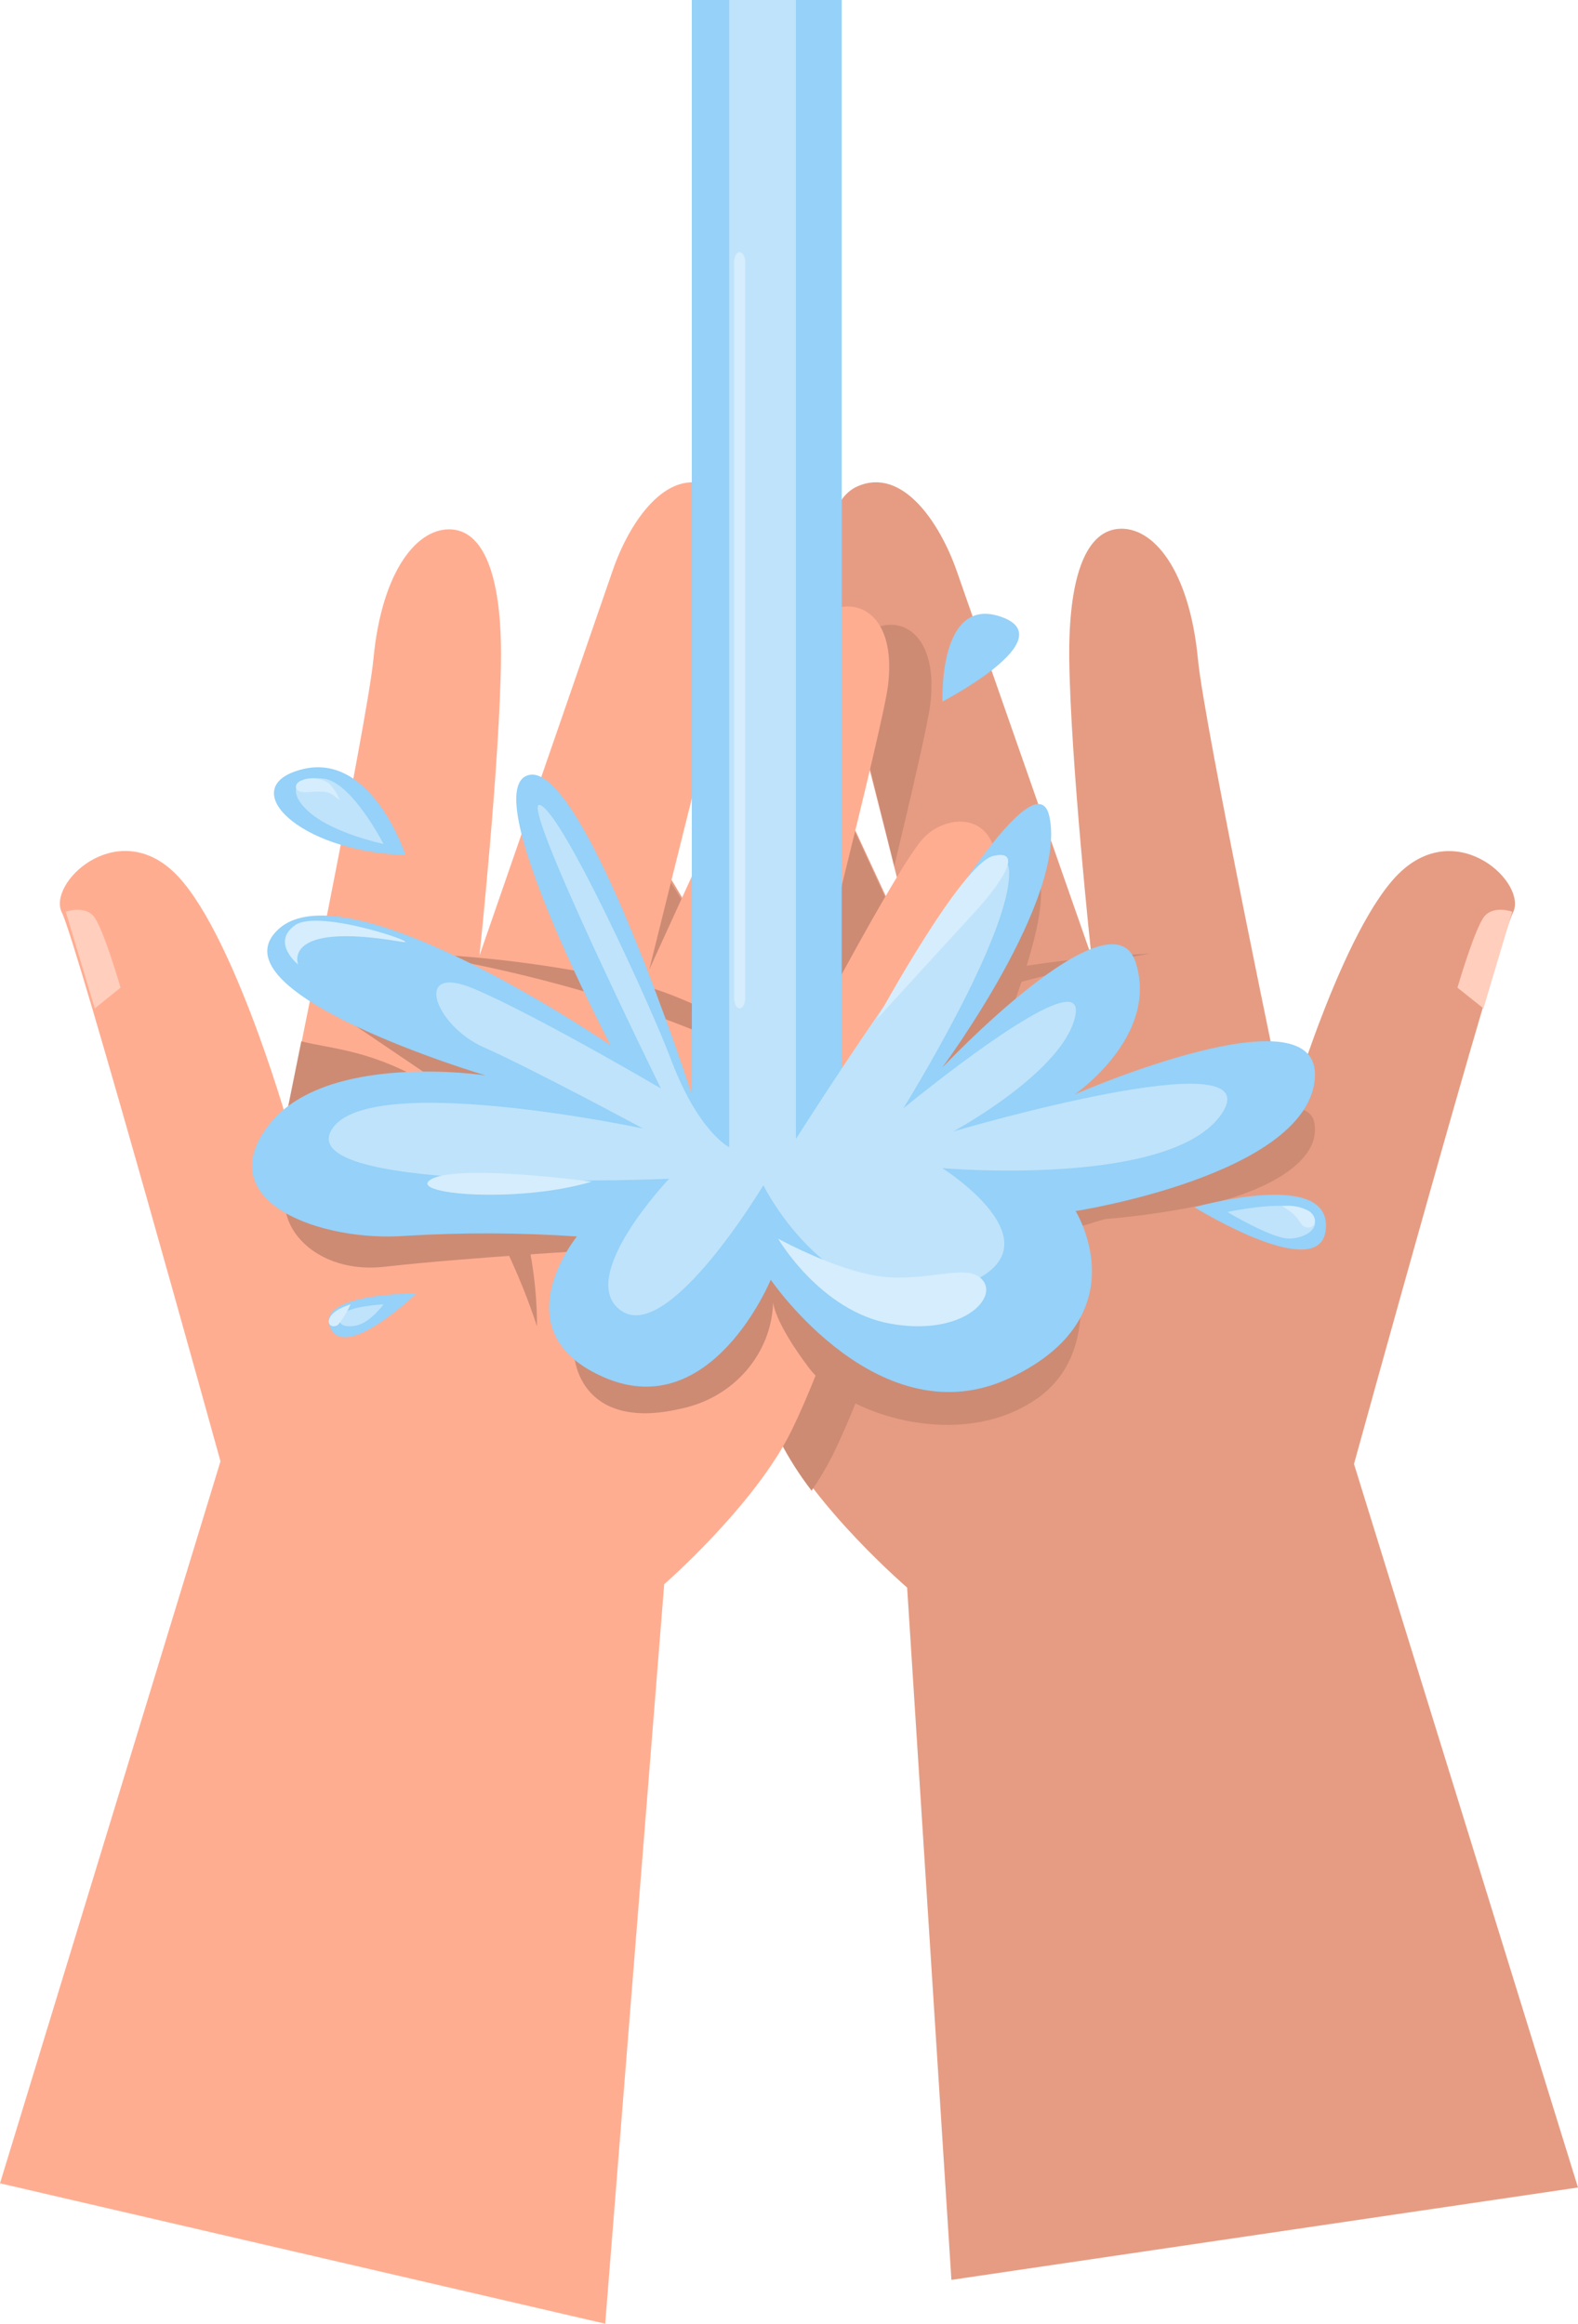 <svg width="144" height="212" viewBox="0 0 144 212" fill="none" xmlns="http://www.w3.org/2000/svg">
<path d="M144 199.572L123.559 133.563C123.559 133.563 136.698 85.929 138.06 83.274C139.422 80.62 133.132 74.596 127.825 79.53C122.519 84.463 117.42 102.105 117.42 102.105C117.42 102.105 109.853 66.026 109.314 60.1C108.519 51.923 105.19 47.982 102.049 48.25C98.909 48.518 97.5 53.085 97.575 60.109C97.689 69.475 99.6 87.242 99.6 87.242C99.6 87.242 88.835 56.463 87.303 52.084C85.77 47.705 82.365 42.584 78.269 44.362C74.713 45.908 74.912 53.416 76.832 60.351C77.721 63.595 84.002 88.61 84.002 88.61C84.002 88.61 71.62 61.727 69.643 58.063C67.325 53.746 60.931 54.247 61.981 62.648C62.482 66.562 70.182 96.251 70.182 96.251C70.182 96.251 61.215 79.27 58.831 76.652C56.447 74.033 50.63 73.971 52.295 82.354C53.96 90.737 60.959 104.643 62.955 109.674C64.951 114.706 67.751 124.179 71.081 130.909C74.41 137.638 82.781 144.842 82.781 144.842L86.82 208L144 199.572Z" fill="#E69C83"/>
<path d="M102.731 105.218C97.273 110.404 94.005 121 94.005 121C94.005 121 93.458 105.551 103.449 99.168C108.803 95.765 112.996 95.675 115.489 95C116.537 100.15 117 102.364 117 102.364C117 102.364 108.189 100.015 102.731 105.218Z" fill="#CD8B74"/>
<path d="M138 83.177C138 83.177 136.381 82.593 135.504 83.548C134.628 84.503 133 90.108 133 90.108L135.372 92L138 83.177Z" fill="#FFCEBD"/>
<path d="M105 87C98.773 87.268 92.584 88.096 86.51 89.475C77.191 91.685 69 99 69 99C74.949 96.151 81.04 93.597 87.25 91.349C93.049 89.468 98.982 88.014 105 87Z" fill="#CD8B74"/>
<path d="M94.71 84.163C96.359 75.76 90.541 75.841 88.153 78.472C86.365 80.912 84.763 83.468 83.358 86.122C83.803 87.912 84.078 89.004 84.078 89.004L83.017 86.713C79.966 92.127 76.81 98.104 76.81 98.104C76.81 98.104 78.838 90.248 80.875 82.078C78.81 77.604 76.137 71.805 73.844 67C71.627 71.707 68.831 77.738 66.624 82.525C68.519 89.97 70.234 96.654 70.234 96.654C70.234 96.654 67.562 91.599 64.747 86.579L62.937 90.48C62.937 90.48 63.43 88.494 64.16 85.577C62.598 82.616 60.822 79.761 58.844 77.031C56.446 74.409 50.628 74.347 52.296 82.74C53.964 91.133 60.976 105.057 62.975 110.095C64.975 115.133 67.78 124.618 71.115 131.356C71.949 132.984 72.935 134.538 74.062 136C74.765 134.977 75.398 133.913 75.957 132.814C79.283 126.058 82.06 116.573 84.05 111.535C86.04 106.498 93.061 92.565 94.71 84.163Z" fill="#CD8B74"/>
<path d="M62.114 63.134C62.349 64.89 64.132 71.914 66.033 79C67.875 72.028 69.952 64.073 70.49 62.317C70.677 61.667 70.843 61.009 71 60.359C70.608 59.587 70.285 58.989 70.079 58.603C67.679 54.389 61.055 54.88 62.114 63.134Z" fill="#CD8B74"/>
<path d="M77.002 60.539C77.499 62.419 79.766 71.596 81.609 79C83.231 72.267 84.687 65.947 84.89 64.282C85.903 55.866 79.665 55.329 77.416 59.698L77.02 60.486C77.02 60.486 76.993 60.521 77.002 60.539Z" fill="#CD8B74"/>
<path d="M0 199.189L20.12 133.319C20.12 133.319 6.988 85.89 5.647 83.253C4.305 80.616 10.524 74.594 15.796 79.503C21.067 84.411 26.113 101.997 26.113 101.997C26.113 101.997 33.514 66.006 34.077 60.127C34.846 51.984 38.148 48.047 41.262 48.305C44.376 48.563 45.783 53.115 45.717 60.127C45.623 69.454 43.757 87.173 43.757 87.173C43.757 87.173 54.403 56.438 55.904 52.064C57.404 47.69 60.781 42.594 64.852 44.358C68.379 45.891 68.201 53.374 66.306 60.296C65.424 63.53 59.243 88.474 59.243 88.474C59.243 88.474 71.436 61.659 73.425 57.997C75.714 53.694 82.064 54.184 81.032 62.559C80.554 66.46 72.965 96.064 72.965 96.064C72.965 96.064 81.829 79.137 84.221 76.518C86.613 73.899 92.344 73.846 90.712 82.184C89.08 90.523 82.167 104.456 80.188 109.435C78.209 114.415 75.498 123.903 72.177 130.62C68.857 137.337 60.612 144.535 60.612 144.535L55.228 212L0 199.189Z" fill="#FFAD91"/>
<path d="M40.273 105.214C45.721 110.389 48.996 121 48.996 121C48.996 121 49.504 105.53 39.502 99.156C34.158 95.757 29.98 95.667 27.496 95C26.461 100.157 26 102.383 26 102.383C26 102.383 34.826 100.012 40.273 105.214Z" fill="#CD8B74"/>
<path d="M6 83.178C6 83.178 7.617 82.594 8.5 83.541C9.383 84.488 11 90.106 11 90.106L8.65 92L6 83.178Z" fill="#FFCEBD"/>
<path d="M38 87C44.397 87.257 50.757 88.078 56.999 89.451C66.574 91.656 75 99 75 99C68.883 96.147 62.622 93.592 56.239 91.344C50.28 89.461 44.183 88.009 38 87Z" fill="#CD8B74"/>
<path d="M117.366 101.247C117.366 101.247 120.197 100.459 119.989 103.311C119.782 106.162 115.772 108.389 111.498 109.547C107.988 110.37 104.417 110.93 100.818 111.222L97.402 112.254C97.402 112.254 101.582 122.818 94.572 127.642C87.562 132.467 77.032 129.063 73.815 124.791C70.598 120.518 70.551 118.808 70.551 118.808C70.486 121.076 69.635 123.26 68.134 125.013C66.632 126.767 64.565 127.991 62.258 128.493C53.927 130.494 51.794 125.298 52.417 121.342C52.832 118.842 53.537 116.395 54.521 114.046C54.521 114.046 42.444 114.743 35.123 115.567C27.802 116.391 23.933 110.317 27.132 106.94C30.33 103.564 41.463 99.699 41.463 99.699L28.604 91L62.201 104.017L117.366 101.247Z" fill="#CD8B74"/>
<path d="M63.132 0V99.847C63.132 99.847 53.365 69.686 48.316 70.697C43.267 71.708 55.724 95.372 55.724 95.372C55.724 95.372 31.738 78.958 25.41 84.775C19.082 90.593 44.29 98.111 44.29 98.111C44.29 98.111 29.54 95.856 24.396 102.801C19.252 109.746 29.427 113.317 36.967 112.753C42.188 112.433 47.427 112.45 52.645 112.807C52.645 112.807 45.493 121.578 55.231 125.704C64.97 129.83 70.332 116.754 70.332 116.754C70.332 116.754 80.269 131.343 92.186 125.704C104.104 120.066 98.155 110.489 98.155 110.489C98.155 110.489 119.024 107.249 119.971 98.55C120.919 89.85 98.069 99.847 98.069 99.847C98.069 99.847 105.818 94.54 103.63 87.783C101.442 81.025 85.981 97.404 85.981 97.404C85.981 97.404 97.425 81.956 95.758 74.483C94.091 67.009 76.811 99.096 76.811 99.096V0H63.132Z" fill="#95D1F8"/>
<path d="M66.546 0V104.664C66.546 104.664 63.715 103.285 61.196 96.57C59.507 92.07 51.41 74.264 49.296 73.446C47.182 72.628 60.309 99.301 60.309 99.301C60.309 99.301 48.881 92.586 43.238 90.202C37.594 87.819 39.67 93.564 44.125 95.539C48.579 97.513 58.676 102.956 58.676 102.956C58.676 102.956 32.989 97.495 30.168 103.241C27.346 108.986 61.054 107.545 61.054 107.545C61.054 107.545 52.391 116.671 56.723 119.606C61.054 122.541 69.66 108.132 69.66 108.132C69.66 108.132 75.974 120.984 86.996 117.569C98.018 114.154 85.995 106.576 85.995 106.576C85.995 106.576 107.058 108.408 111.531 101.542C116.004 94.676 86.996 103.223 86.996 103.223C86.996 103.223 97.244 97.682 98.15 92.55C99.056 87.418 82.428 101.124 82.428 101.124C82.428 101.124 92.375 85.168 92.082 79.432C91.79 73.695 72.633 103.908 72.633 103.908V0H66.546Z" fill="#BFE3FB"/>
<path d="M36.598 85.918C39.107 86.351 29.137 82.826 26.917 84.413C24.697 86.001 27.206 88 27.206 88C27.206 88 25.63 84.042 36.598 85.918Z" fill="#D5EDFC"/>
<path d="M71 113C71 113 74.853 119.629 81.269 120.768C87.685 121.908 90.977 118.562 89.745 116.884C88.513 115.206 85.507 116.729 81.269 116.538C77.031 116.346 71 113 71 113Z" fill="#D5EDFC"/>
<path d="M80 93C80 93 87.75 78.739 90.664 78.082C93.578 77.426 91.156 80.836 88.808 83.373C86.46 85.91 80 93 80 93Z" fill="#D5EDFC"/>
<path d="M54 107.809C54 107.809 42.036 106.175 39.417 107.552C36.798 108.929 47.107 109.853 54 107.809Z" fill="#D5EDFC"/>
<path d="M37 78C37 78 33.956 68.634 27.634 70.17C21.311 71.707 27.136 77.724 37 78Z" fill="#95D1F8"/>
<path d="M109 110.144C109 110.144 121 106.681 121 111.806C121.01 117.575 109 110.144 109 110.144Z" fill="#95D1F8"/>
<path d="M86.006 64C86.006 64 85.611 54.27 91.351 56.271C97.09 58.272 86.006 64 86.006 64Z" fill="#95D1F8"/>
<path d="M38 118C38 118 28.68 117.954 30.159 121.166C31.552 124.195 38 118 38 118Z" fill="#95D1F8"/>
<path d="M35 77C35 77 32.083 71.301 29.506 71.032C26.929 70.763 26.042 72.211 28.27 74.135C30.497 76.059 35 77 35 77Z" fill="#BFE3FB"/>
<path d="M112 110.574C112 110.574 117.956 109.283 119.435 110.574C120.913 111.864 119.202 113 117.621 113C116.041 113 112 110.574 112 110.574Z" fill="#BFE3FB"/>
<path d="M35 119C35 119 31.829 119.153 31.224 119.946C30.619 120.74 31.301 121.19 32.55 120.923C33.799 120.656 35 119 35 119Z" fill="#BFE3FB"/>
<path d="M29.986 71.439C29.592 71.188 29.159 71.041 28.714 71.008C28.27 70.974 27.825 71.054 27.408 71.243C26.772 71.563 26.866 72.276 27.786 72.276C28.705 72.276 29.702 72.038 30.364 72.514L31 73C30.766 72.393 30.419 71.859 29.986 71.439Z" fill="#D5EDFC"/>
<path d="M117 110.036C117.855 109.92 118.725 110.084 119.481 110.502C120.355 111.162 120.023 112.155 119.237 111.979C118.45 111.804 118.887 111.127 117 110.036Z" fill="#D5EDFC"/>
<path d="M32 119C32 119 30.554 119.394 30.125 120.162C29.696 120.929 30.474 121.228 30.903 120.812C31.333 120.255 31.701 119.647 32 119Z" fill="#D5EDFC"/>
<path d="M67.5 92C67.367 92 67.24 91.905 67.146 91.736C67.053 91.567 67 91.338 67 91.099V23.901C67 23.662 67.053 23.433 67.146 23.264C67.24 23.095 67.367 23 67.5 23C67.632 23 67.76 23.095 67.853 23.264C67.947 23.433 68 23.662 68 23.901V91.081C68.001 91.201 67.989 91.32 67.965 91.431C67.94 91.543 67.904 91.644 67.857 91.73C67.811 91.815 67.755 91.883 67.694 91.93C67.632 91.976 67.567 92 67.5 92Z" fill="#D5EDFC"/>
</svg>
